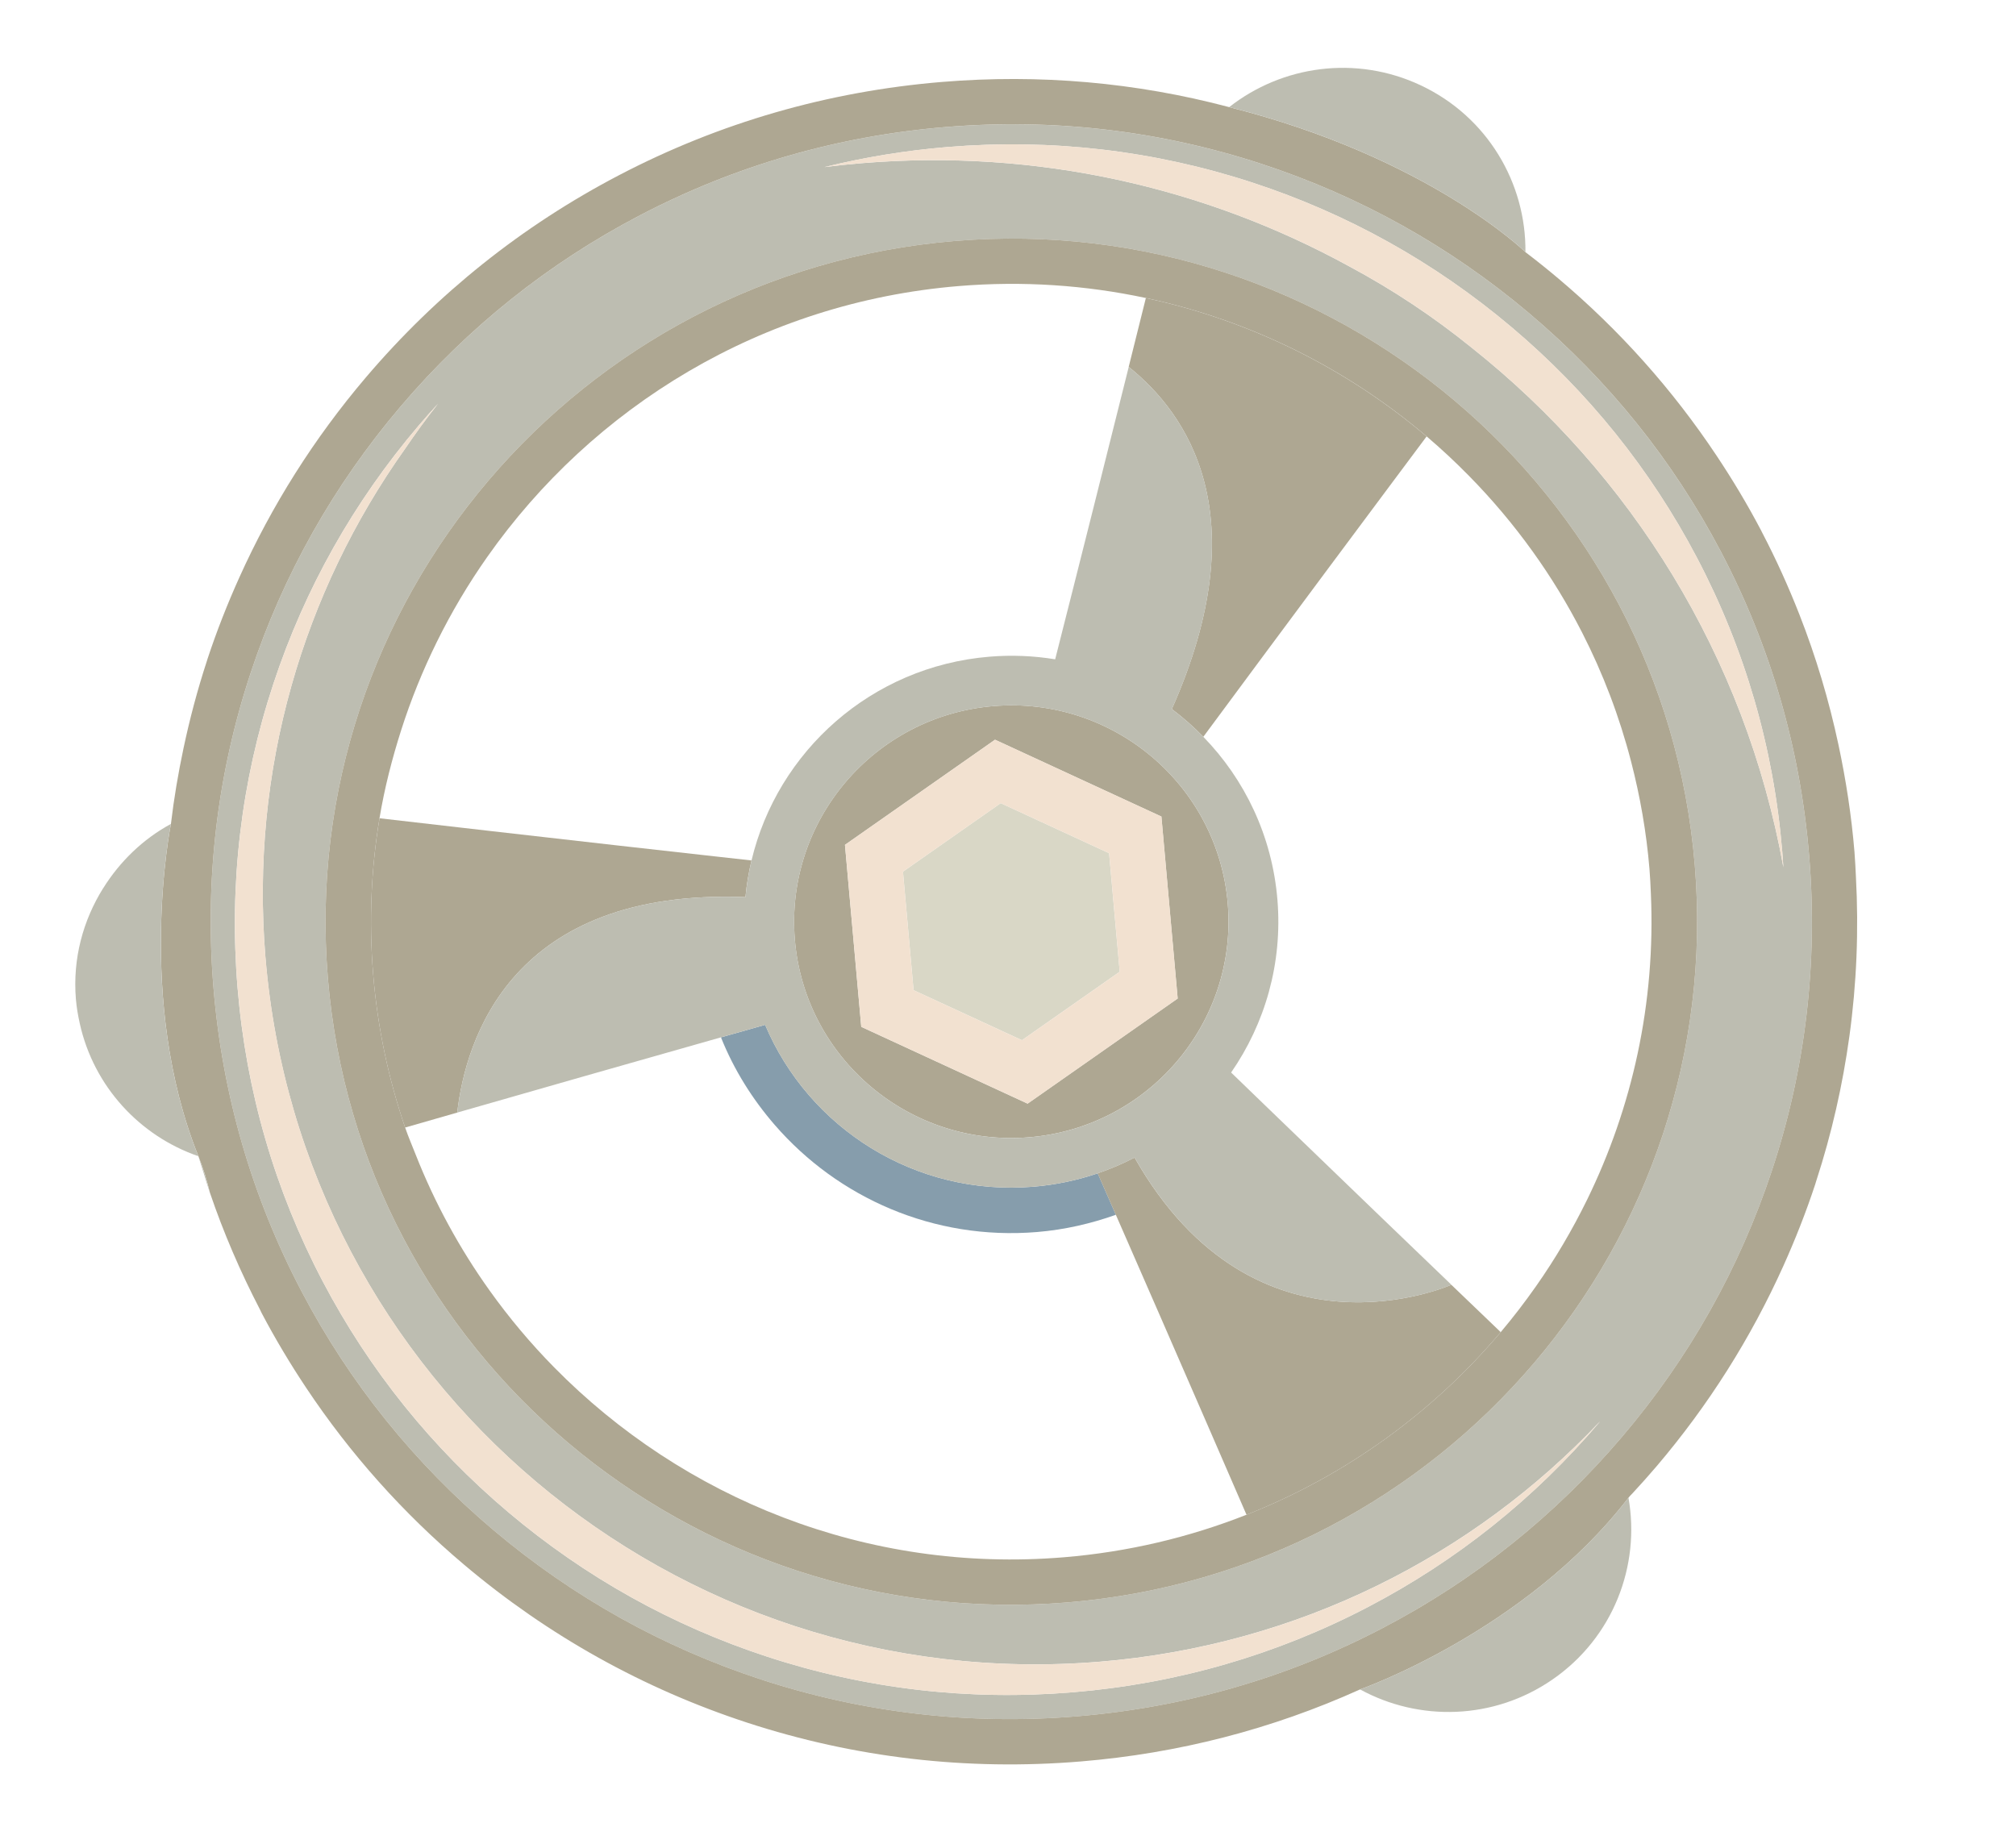 <svg width="305" height="279" viewBox="0 0 305 279" fill="none" xmlns="http://www.w3.org/2000/svg">
<path d="M115.755 155.068C113.526 155.696 111.297 156.328 109.073 156.96C111.04 161.868 113.83 166.318 117.221 170.225C126.762 181.218 141.23 187.712 156.889 186.417C161.068 186.072 165.05 185.145 168.822 183.809C167.909 181.721 166.991 179.628 166.073 177.536C162.988 178.587 159.724 179.28 156.326 179.561C138.455 181.039 122.345 170.688 115.759 155.068L115.755 155.068Z" fill="#869DAC"/>
<path d="M112.779 135.741C112.955 133.853 113.264 132.003 113.693 130.193C111.391 129.94 109.089 129.682 106.791 129.425C102.351 128.93 97.952 128.435 93.617 127.948C80.101 126.421 67.373 124.961 57.418 123.811C56.148 131.461 55.792 139.381 56.459 147.447C57.126 155.514 58.783 163.271 61.292 170.609C63.756 169.899 66.39 169.143 69.175 168.344C70.445 157.319 77.337 134.369 112.783 135.745L112.779 135.741Z" fill="#AEA792"/>
<path d="M219.577 194.396C219.577 194.396 190.076 207.582 171.648 175.151C169.864 176.078 167.999 176.875 166.064 177.532C166.982 179.625 167.9 181.717 168.814 183.806C169.327 184.974 169.835 186.134 170.343 187.299C172.123 191.364 173.88 195.389 175.595 199.319C180.489 210.535 185.014 220.965 188.584 229.198C203.682 223.239 216.836 213.64 227.042 201.565C225.107 199.71 223 197.687 220.803 195.58C220.387 195.183 219.998 194.805 219.573 194.4L219.577 194.396Z" fill="#AEA792"/>
<path d="M177.286 107.292C178.981 108.562 180.575 109.964 182.053 111.483C184.958 107.553 187.874 103.614 190.754 99.731C194.24 95.028 197.663 90.424 200.948 86.007C204.39 81.381 207.65 77.007 210.662 72.965C212.479 70.53 214.233 68.179 215.832 66.036C203.777 55.802 189.23 48.493 173.357 45.096C172.564 48.284 171.692 51.781 170.76 55.514C179.49 62.483 190.379 77.839 177.282 107.293L177.286 107.292Z" fill="#AEA792"/>
<path d="M268.089 177.067C273.159 161.718 275.048 145.708 273.705 129.48C272.363 113.251 267.87 97.769 260.347 83.462C253.082 69.647 243.317 57.507 231.321 47.384C219.325 37.261 205.702 29.66 190.824 24.792C175.419 19.752 159.348 17.88 143.057 19.228C126.765 20.575 111.22 25.061 96.853 32.564C82.981 39.81 70.787 49.546 60.617 61.502C50.448 73.458 42.809 87.034 37.913 101.858C32.843 117.207 30.954 133.217 32.296 149.445C33.638 165.674 38.132 181.156 45.654 195.463C52.919 209.278 62.685 221.418 74.68 231.541C86.677 241.664 100.299 249.265 115.178 254.133C130.583 259.173 146.653 261.045 162.945 259.697C179.236 258.35 194.781 253.864 209.149 246.361C223.021 239.115 235.214 229.379 245.384 217.423C255.554 205.467 263.193 191.891 268.089 177.067ZM124.744 25.278C130.798 23.791 136.99 22.773 143.303 22.25C159.057 20.948 174.598 22.759 189.494 27.634C203.876 32.34 217.054 39.691 228.652 49.479C240.249 59.266 249.694 71.005 256.718 84.363C263.993 98.198 268.34 113.17 269.638 128.862C269.703 129.649 269.756 130.436 269.804 131.224C264.035 99.264 246.732 71.719 222.62 52.585C216.869 47.928 210.673 43.81 204.118 40.301C182.372 28.381 156.983 22.491 130.39 24.691C128.496 24.847 126.615 25.044 124.745 25.282L124.744 25.278ZM241.99 215.179C232.157 226.738 220.367 236.155 206.953 243.16C193.06 250.416 178.028 254.756 162.274 256.059C146.519 257.362 130.978 255.55 116.082 250.675C101.7 245.969 88.522 238.618 76.924 228.831C65.327 219.044 55.882 207.304 48.858 193.946C41.584 180.112 37.236 165.14 35.938 149.447C34.64 133.754 36.469 118.271 41.372 103.429C46.106 89.099 53.494 75.968 63.326 64.408C64.286 63.28 65.268 62.179 66.261 61.093C64.513 63.307 62.857 65.579 61.284 67.898C45.915 89.509 37.806 116.415 40.158 144.865C45.466 209.044 102.001 256.753 166.431 251.424C196.472 248.939 222.923 235.363 242.064 215.073C242.038 215.105 242.011 215.14 241.981 215.171L241.99 215.179ZM161.523 242.46C104.509 247.175 54.302 204.806 49.605 148.014C44.908 91.222 87.472 41.18 144.487 36.464C201.501 31.749 251.708 74.118 256.405 130.91C261.102 187.703 218.538 237.745 161.523 242.46Z" fill="#BDBDB1"/>
<path d="M40.163 144.865C37.81 116.415 45.919 89.505 61.288 67.898C62.861 65.579 64.517 63.306 66.266 61.093C65.269 62.179 64.286 63.28 63.331 64.408C53.498 75.967 46.11 89.099 41.377 103.429C36.474 118.271 34.645 133.754 35.943 149.447C37.241 165.139 41.588 180.112 48.863 193.946C55.886 207.304 65.332 219.043 76.929 228.831C88.527 238.618 101.705 245.969 116.087 250.675C130.983 255.55 146.524 257.362 162.278 256.059C178.032 254.756 193.065 250.415 206.957 243.159C220.371 236.155 232.162 226.738 241.994 215.179C242.021 215.148 242.047 215.112 242.078 215.081C222.937 235.37 196.485 248.947 166.445 251.431C102.014 256.76 45.48 209.052 40.172 144.872L40.163 144.865Z" fill="#F2E1D0"/>
<path d="M222.62 52.581C246.732 71.715 264.035 99.26 269.804 131.221C269.756 130.433 269.703 129.645 269.638 128.859C268.34 113.166 263.993 98.194 256.718 84.359C249.694 70.997 240.249 59.262 228.652 49.475C217.054 39.684 203.876 32.337 189.494 27.631C174.598 22.756 159.057 20.944 143.303 22.247C136.99 22.769 130.798 23.787 124.744 25.274C126.615 25.041 128.492 24.84 130.389 24.683C156.982 22.483 182.376 28.377 204.118 40.293C210.676 43.801 216.869 47.92 222.619 52.577L222.62 52.581Z" fill="#F2E1D0"/>
<path d="M185.749 136.75C184.262 118.764 168.36 105.344 150.303 106.838C132.246 108.331 118.765 124.181 120.252 142.167C121.74 160.154 137.642 173.573 155.699 172.08C173.755 170.586 187.237 154.737 185.749 136.75ZM130.297 155.366L127.832 127.834L150.536 111.926L175.705 123.551L178.169 151.084L155.465 166.991L130.293 155.367L130.297 155.366Z" fill="#AEA792"/>
<path d="M167.794 129.097L151.397 121.523L136.609 131.888L138.213 149.823L154.609 157.393L169.402 147.032L167.794 129.097Z" fill="#D9D7C6"/>
<path d="M274.789 178.66C277.122 171.49 278.777 164.176 279.797 156.779C280.891 148.827 281.22 140.77 280.781 132.651C280.716 131.404 280.667 130.16 280.564 128.912C280.109 123.415 279.275 118.012 278.14 112.687C276.705 105.96 274.742 99.386 272.236 92.993C270.58 88.772 268.71 84.627 266.594 80.578C266.54 80.479 266.498 80.374 266.444 80.275C264.384 76.353 262.115 72.569 259.677 68.911C253.038 58.946 245.046 49.972 235.775 42.152C234.142 40.774 232.475 39.44 230.782 38.15C230.782 38.15 216.11 23.795 185.964 16.21C171.84 12.461 157.25 11.18 142.496 12.4C125.283 13.824 108.852 18.566 93.667 26.501C79.004 34.156 66.12 44.447 55.378 57.076C47.518 66.317 41.108 76.482 36.197 87.398C34.393 91.407 32.776 95.513 31.389 99.719C31.352 99.826 31.327 99.936 31.29 100.043C29.868 104.385 28.704 108.781 27.764 113.216C26.962 117.005 26.312 120.823 25.86 124.667C25.86 124.667 20.466 151.245 30.018 174.945C30.751 176.762 31.32 178.606 31.757 180.464C33.814 186.517 36.354 192.414 39.328 198.138C39.417 198.305 39.482 198.482 39.571 198.649C41.635 202.57 43.9 206.355 46.337 210.013C52.976 219.978 60.969 228.952 70.24 236.776C82.916 247.473 97.311 255.503 113.032 260.65C129.313 265.97 146.3 267.948 163.514 266.524C178.272 265.304 192.449 261.64 205.765 255.625C205.765 255.625 230.823 246.836 246.37 226.62C246.524 226.421 246.726 226.201 246.965 225.97C248.211 224.623 249.438 223.257 250.633 221.852C258.493 212.612 264.902 202.447 269.814 191.526C271.617 187.517 273.234 183.412 274.622 179.205C274.682 179.026 274.729 178.844 274.785 178.661L274.789 178.66ZM245.384 217.419C235.214 229.375 223.025 239.111 209.148 246.357C194.781 253.86 179.236 258.346 162.945 259.693C146.653 261.041 130.582 259.169 115.178 254.129C100.303 249.26 86.676 241.66 74.68 231.537C62.684 221.414 52.919 209.278 45.654 195.459C38.132 181.152 33.638 165.669 32.296 149.441C30.954 133.213 32.843 117.203 37.912 101.854C42.809 87.034 50.447 73.454 60.617 61.498C70.787 49.541 82.976 39.806 96.853 32.56C111.22 25.057 126.765 20.571 143.057 19.224C159.348 17.876 175.419 19.748 190.824 24.788C205.698 29.657 219.325 37.257 231.321 47.38C243.317 57.503 253.082 69.639 260.347 83.458C267.869 97.765 272.363 113.247 273.705 129.476C275.047 145.704 273.158 161.714 268.089 177.063C263.192 191.883 255.554 205.463 245.384 217.419Z" fill="#AEA792"/>
<path d="M31.749 180.461C31.316 178.602 30.743 176.759 30.01 174.942C30.244 175.756 30.523 176.562 30.773 177.37C31.096 178.401 31.398 179.437 31.744 180.457L31.749 180.461Z" fill="#BDBDB1"/>
<path d="M230.782 38.146C230.897 27.705 225.029 17.651 214.931 12.906C205.113 8.291 193.953 9.936 185.965 16.206C216.106 23.792 230.782 38.146 230.782 38.146Z" fill="#BDBDB1"/>
<path d="M256.405 130.906C251.708 74.114 201.5 31.745 144.486 36.46C87.472 41.176 44.907 91.218 49.604 148.01C54.301 204.802 104.505 247.176 161.523 242.46C218.542 237.744 261.102 187.703 256.405 130.91L256.405 130.906ZM227.045 201.56C216.835 213.636 203.686 223.235 188.587 229.193C179.95 232.603 170.681 234.824 160.954 235.629C131.112 238.097 103.327 226.693 83.847 206.902C80.29 203.291 77.025 199.403 74.064 195.257C69.555 188.943 65.79 182.065 62.892 174.713C62.355 173.344 61.769 172 61.291 170.6C58.782 163.262 57.125 155.51 56.458 147.439C55.79 139.368 56.151 131.453 57.416 123.802C58.172 119.25 59.312 114.815 60.693 110.48C62.157 105.885 63.966 101.441 66.076 97.153C68.289 92.663 70.839 88.364 73.706 84.284C89.67 61.562 115.208 45.752 145.046 43.284C154.769 42.48 164.281 43.148 173.361 45.092C189.233 48.489 203.785 55.797 215.836 66.032C218.061 67.921 220.195 69.921 222.244 72.003C225.739 75.557 228.96 79.379 231.877 83.445C234.662 87.323 237.161 91.42 239.355 95.708C242.503 101.861 245.005 108.412 246.78 115.276C248.132 120.508 249.087 125.91 249.547 131.474C249.65 132.725 249.707 133.969 249.76 135.212C250.126 143.507 249.42 151.625 247.755 159.424C246.104 167.148 243.521 174.559 240.113 181.524C237.877 186.091 235.297 190.471 232.385 194.618C230.706 197.008 228.929 199.331 227.045 201.56Z" fill="#AEA792"/>
<path d="M186.254 162.285C191.37 154.896 194.058 145.773 193.261 136.133C192.463 126.493 188.317 117.931 182.053 111.488C180.575 109.968 178.981 108.566 177.286 107.297C190.388 77.847 179.495 62.487 170.765 55.518C169.148 61.991 167.35 69.18 165.458 76.708C164.431 80.793 163.375 84.981 162.309 89.207C161.98 90.511 161.651 91.815 161.317 93.12C160.759 95.33 160.197 97.545 159.636 99.76C156.42 99.23 153.083 99.083 149.689 99.363C131.814 100.842 117.619 113.703 113.697 130.197C113.268 132.007 112.96 133.86 112.783 135.745C77.337 134.369 70.444 157.319 69.175 168.344C80.754 165.019 94.81 161 109.076 156.959C111.301 156.328 113.53 155.7 115.758 155.068C122.34 170.688 138.451 181.039 156.326 179.561C159.724 179.28 162.988 178.587 166.072 177.536C168.007 176.878 169.873 176.081 171.656 175.154C190.08 207.586 219.581 194.4 219.585 194.399C216.253 191.201 212.618 187.708 208.883 184.115C203.24 178.687 197.288 172.947 191.248 167.108C189.583 165.5 187.923 163.896 186.258 162.284L186.254 162.285ZM120.257 142.171C118.769 124.184 132.25 108.335 150.307 106.841C168.364 105.348 184.266 118.767 185.753 136.754C187.241 154.74 173.76 170.59 155.703 172.083C137.646 173.577 121.744 160.157 120.257 142.171Z" fill="#BDBDB1"/>
<path d="M175.708 123.55L150.54 111.925L127.836 127.833L130.3 155.365L155.473 166.99L178.177 151.082L175.713 123.55L175.708 123.55ZM138.212 149.823L136.608 131.888L151.401 121.527L167.797 129.101L169.402 147.036L154.609 157.397L138.212 149.823Z" fill="#F2E1D0"/>
<path d="M205.766 255.625C214.676 260.497 225.955 260.286 234.88 254.121C244.062 247.781 248.198 236.9 246.37 226.616C230.823 246.836 205.765 255.621 205.765 255.621L205.766 255.625Z" fill="#BDBDB1"/>
<path d="M15.602 134.4C12.574 139.248 10.975 145.035 11.482 151.167C11.587 152.435 11.801 153.665 12.072 154.874C14.176 164.364 21.107 171.871 30.014 174.945C20.462 151.245 25.856 124.667 25.856 124.667C21.618 126.966 18.124 130.365 15.607 134.404L15.602 134.4Z" fill="#BDBDB1"/>
</svg>
